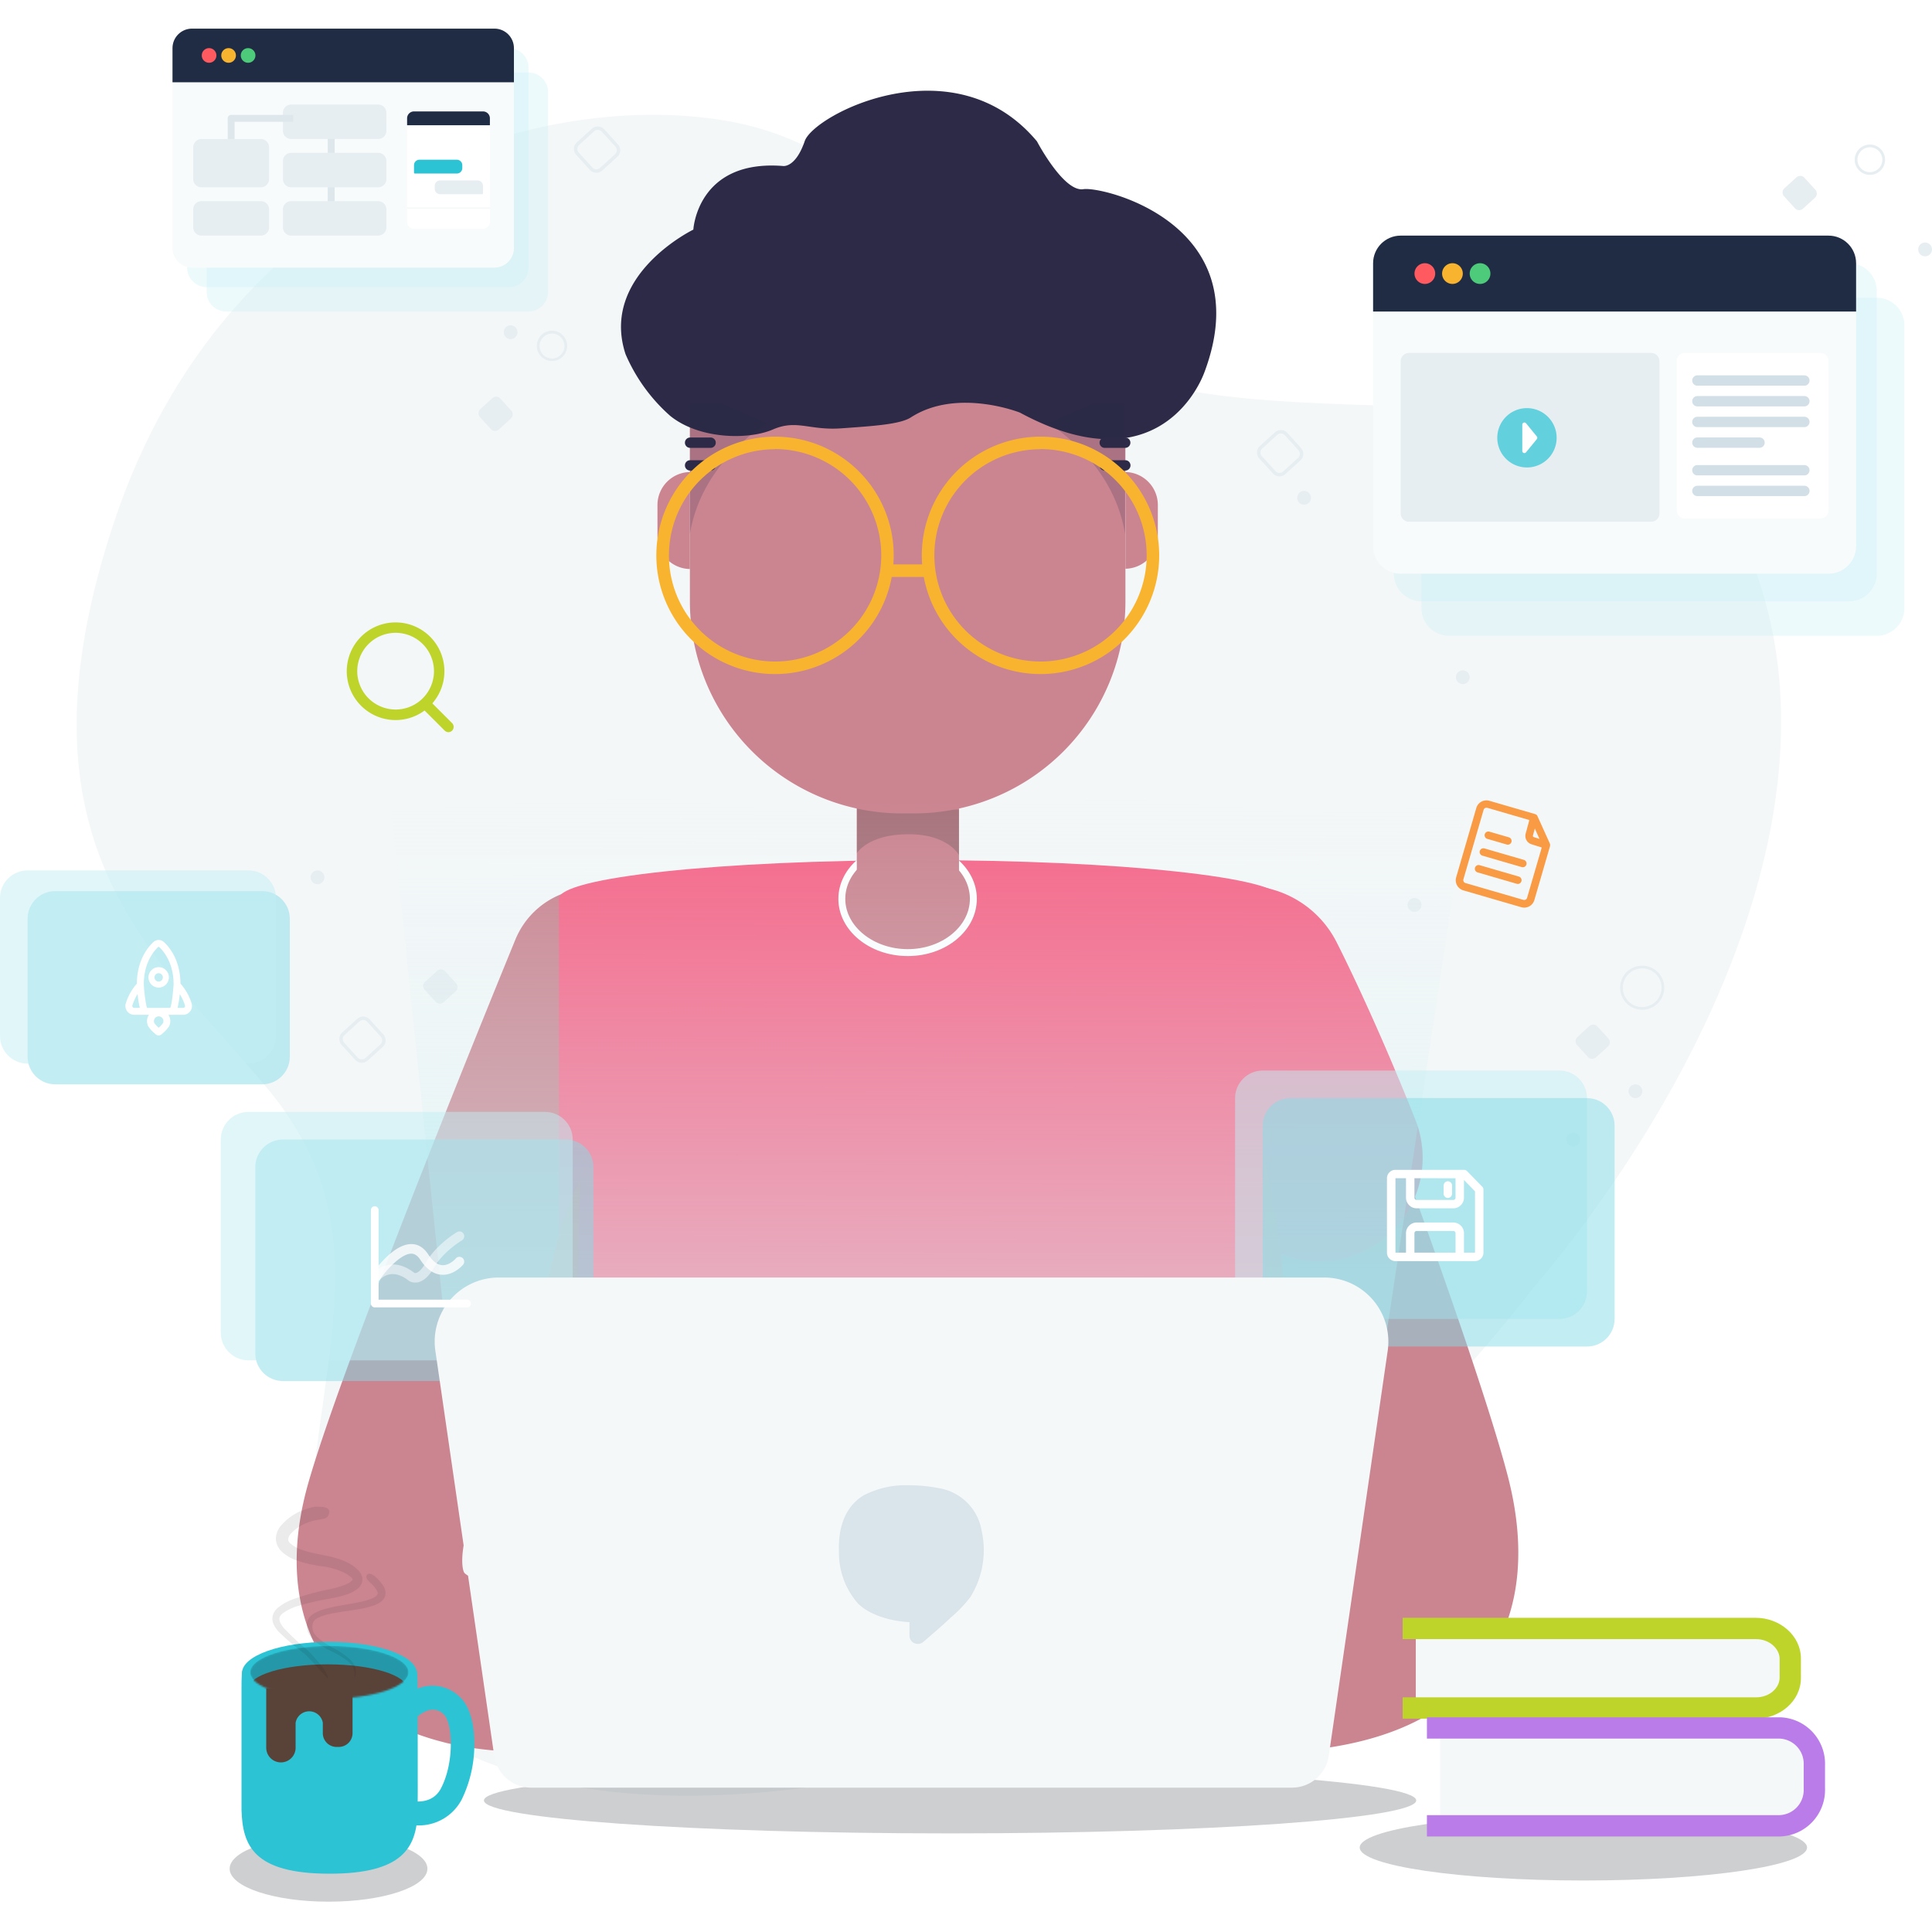 <svg width="1080" height="1080" fill="none" xmlns="http://www.w3.org/2000/svg"><path d="M856.254 721.09S673.623 963.771 467.301 996.793c-206.322 33.027-301.159-55.76-294.045-150.738 7.115-94.978 37.921-163.129-23.691-237.476C87.953 534.232 2.507 474.321 64.19 290.499c61.683-183.823 232.362-241.628 341.5-223.04 109.136 18.585 118.527 121.865 246.59 148.692 128.062 26.827 289.349-22.676 332.036 111.52C1027 461.868 941.629 620.598 856.254 721.09Z" fill="#B9CBD3" style="mix-blend-mode:luminosity" opacity=".16"/><path opacity=".3" d="M104.607 37.813c0-6.024 4.883-10.907 10.907-10.907h169.049c6.024 0 10.906 4.883 10.906 10.907v111.79c0 6.024-4.882 10.907-10.906 10.907H115.514c-6.024 0-10.907-4.883-10.907-10.907V37.813Z" fill="#C3EEF4"/><path opacity=".3" d="M115.515 51.447c0-6.024 4.883-10.907 10.906-10.907H295.47c6.024 0 10.907 4.883 10.907 10.906v111.791c0 6.023-4.883 10.906-10.907 10.906H126.421c-6.023 0-10.906-4.882-10.906-10.906V51.447Z" fill="#C3EEF4"/><path d="M96.429 26.906c0-6.023 4.883-10.906 10.906-10.906h169.049c6.024 0 10.907 4.883 10.907 10.906v111.791c0 6.023-4.883 10.906-10.907 10.906H107.335c-6.023 0-10.906-4.883-10.906-10.906V26.907Z" fill="#F8FBFB"/><path d="M96.429 26.906c0-6.023 4.883-10.906 10.906-10.906h169.049c6.024 0 10.907 4.883 10.907 10.906v19.087H96.429V26.906Z" fill="#202C44"/><path d="M120.968 30.996a4.09 4.09 0 1 1-8.18 0 4.09 4.09 0 0 1 8.18 0Z" fill="#FF5A60"/><path d="M131.875 30.996a4.09 4.09 0 1 1-8.18 0 4.09 4.09 0 0 1 8.18 0Z" fill="#F9B42F"/><path d="M142.781 30.996a4.09 4.09 0 1 1-8.18 0 4.09 4.09 0 0 1 8.18 0Z" fill="#4DCB7B"/><path fill-rule="evenodd" clip-rule="evenodd" d="M183.214 91.214V75.785h3.857v15.429h-3.857Zm0 28.929v-19.286h3.857v19.286h-3.857Z" fill="#DEE8EC"/><path d="M158.143 63.057a4.628 4.628 0 0 1 4.628-4.628h48.6A4.63 4.63 0 0 1 216 63.057v10.029a4.63 4.63 0 0 1-4.629 4.628h-48.6a4.628 4.628 0 0 1-4.628-4.628V63.057Zm0 27a4.628 4.628 0 0 1 4.628-4.628h48.6A4.63 4.63 0 0 1 216 90.057v10.029a4.629 4.629 0 0 1-4.629 4.628h-48.6a4.628 4.628 0 0 1-4.628-4.628V90.057Zm0 27a4.628 4.628 0 0 1 4.628-4.628h48.6a4.629 4.629 0 0 1 4.629 4.628v10.029a4.629 4.629 0 0 1-4.629 4.628h-48.6a4.628 4.628 0 0 1-4.628-4.628v-10.029Zm-50.143.001a4.628 4.628 0 0 1 4.629-4.628H145.8a4.629 4.629 0 0 1 4.629 4.628v10.029a4.629 4.629 0 0 1-4.629 4.628h-33.171a4.628 4.628 0 0 1-4.629-4.628v-10.029Z" fill="#E7EEF1"/><path fill-rule="evenodd" clip-rule="evenodd" d="M127.286 66.143a1.93 1.93 0 0 1 1.929-1.928h34.714v3.857h-32.786v13.5h-3.857V66.143Z" fill="#DEE8EC"/><path d="M108 82.343a4.629 4.629 0 0 1 4.629-4.628H145.8a4.63 4.63 0 0 1 4.629 4.628v17.743a4.629 4.629 0 0 1-4.629 4.629h-33.171a4.628 4.628 0 0 1-4.629-4.629V82.343Z" fill="#E7EEF1"/><path d="M270.001 66.143h-38.572A3.857 3.857 0 0 0 227.572 70v54a3.857 3.857 0 0 0 3.857 3.857h38.572a3.857 3.857 0 0 0 3.857-3.857V70a3.857 3.857 0 0 0-3.857-3.857Z" fill="#fff"/><path d="M227.572 66.143a3.857 3.857 0 0 1 3.857-3.857h38.572a3.857 3.857 0 0 1 3.857 3.857V70h-46.286v-3.857Z" fill="#202C44"/><path fill-rule="evenodd" clip-rule="evenodd" d="M273.858 116.672h-46.286v-.771h46.286v.771Z" fill="#F5F8F9"/><path d="M243.002 103.912a3.054 3.054 0 0 1 3.054-3.054h20.892a3.054 3.054 0 0 1 3.054 3.054v4.151a.51.51 0 0 1-.509.509h-23.437a3.054 3.054 0 0 1-3.054-3.054v-1.606Z" fill="#E7EEF1"/><path d="M258.43 92.34a3.055 3.055 0 0 0-3.054-3.054h-20.892a3.054 3.054 0 0 0-3.054 3.054v4.151a.51.51 0 0 0 .509.51h23.437a3.054 3.054 0 0 0 3.054-3.055V92.34Z" fill="#2CC3D5"/><g opacity=".2" filter="url(#user-3__a)"><path d="M791.679 1006.46c0 10.18-116.667 18.42-260.583 18.42-143.916 0-260.582-8.24-260.582-18.42 0-10.176 116.666-18.425 260.582-18.425s260.583 8.249 260.583 18.425Z" fill="#0A0F1A"/></g><g opacity=".2" filter="url(#user-3__b)"><path d="M1010.15 1032.78c0 10.18-55.98 18.43-125.03 18.43-69.051 0-125.027-8.25-125.027-18.43 0-10.17 55.976-18.42 125.027-18.42 69.05 0 125.03 8.25 125.03 18.42Z" fill="#0A0F1A"/></g><g opacity=".2" filter="url(#user-3__c)"><path d="M238.928 1044.63c0 10.17-24.747 18.42-55.275 18.42s-55.275-8.25-55.275-18.42c0-10.18 24.747-18.43 55.275-18.43s55.275 8.25 55.275 18.43Z" fill="#0A0F1A"/></g><path fill-rule="evenodd" clip-rule="evenodd" d="M348.508 500.039c23.642 9.722 34.927 36.769 25.205 60.411l-42.808-17.603-42.808-17.602c9.722-23.642 36.769-34.927 60.411-25.206ZM172.435 828.707c10.863-37.93 40.327-114.911 66.003-180.004a10374.037 10374.037 0 0 1 34.601-86.5 10020.607 10020.607 0 0 1 13.981-34.333l.798-1.946.278-.675c.001-.003.001-.004 42.809 17.598l42.808 17.604-.26.632-.779 1.898a10124.322 10124.322 0 0 0-13.836 33.977 10314.566 10314.566 0 0 0-34.286 85.714c-26.255 66.56-53.776 138.875-63.128 171.537l-.005.018c-2.669 9.305-3.243 15.938-2.962 20.16.134 2.009.445 3.237.661 3.88.201.596.362.822.417.896.051.07.297.403 1.056.95.798.575 2.356 1.521 5.076 2.535 5.647 2.105 15.441 4.179 31.141 4.179 25.563 0 46.286 20.723 46.286 46.286 0 25.563-20.723 46.286-46.286 46.286-44.979 0-86.999-11.546-111.892-45.45-24.565-33.457-21.474-73.875-12.487-105.223l.003-.009.003-.01Zm506.778-328.379c23.908-9.049 50.624 2.997 59.673 26.904l-43.289 16.385-43.289 16.384c-9.049-23.908 2.997-50.624 26.905-59.673Zm74.16 348.51c-8.501-32.934-33.27-104.051-56.869-169.257a9843.746 9843.746 0 0 0-30.828-83.909 9309.988 9309.988 0 0 0-12.435-33.201l-.699-1.853-.234-.617 43.289-16.384c43.289-16.385 43.289-16.383 43.29-16.381l.25.661.718 1.901a9197.915 9197.915 0 0 1 12.572 33.567 9975.499 9975.499 0 0 1 31.123 84.712c23.114 63.867 49.638 139.572 59.465 177.659l.01.038c11.602 45.129 7.344 91.028-29.592 122.143-31.304 26.372-75.952 32.097-116.525 32.097-25.562 0-46.285-20.723-46.285-46.286 0-25.563 20.723-46.286 46.285-46.286 17.261 0 30.652-1.384 40.635-3.721 10.067-2.357 14.579-5.195 16.248-6.601.909-.766 1.487-1.346 1.978-3.727.694-3.361 1.115-10.891-2.396-24.555Z" fill="#CB8591"/><path fill-rule="evenodd" clip-rule="evenodd" d="M669.124 501.468c28.412-14.62 63.298-3.44 77.918 24.973l-51.445 26.473c51.445-26.473 51.447-26.469 51.449-26.466l.111.217.225.441a598.293 598.293 0 0 1 3.493 7.011 1013.998 1013.998 0 0 1 9.59 20.154c7.986 17.237 18.879 41.823 30.717 71.638 11.791 29.699-2.725 63.333-32.424 75.124-29.698 11.792-63.332-2.725-75.124-32.423-10.919-27.503-20.932-50.089-28.162-65.696a899.51 899.51 0 0 0-8.488-17.841 506.767 506.767 0 0 0-2.213-4.463c-.241-.479-.416-.824-.521-1.029l-.099-.194a.049.049 0 0 0-.003-.007m0 0-.012-.023c-14.597-28.407-3.415-63.273 24.988-77.889" fill="#F66689"/><path d="M716.387 980.324v-477.9c0-11.919-90.411-21.6-201.96-21.6-111.548 0-201.998 9.643-201.998 21.6v477.9h403.958Z" fill="#F66689"/><path d="M705.857 968.714h13.153V734.277a561.977 561.977 0 0 0-12.265-85.706s2.352 195.172-.888 320.143Zm-386.369-12.883c-1.196-116.331 4.937-295.688 4.937-295.688-11.456 17.974-19.71 64.26-19.71 64.26l.193 231.428h14.58Z" fill="#F56D73"/><path d="M507.464 534.399c21.408 0 38.764-14.299 38.764-31.937s-17.356-31.937-38.764-31.937c-21.409 0-38.765 14.299-38.765 31.937s17.356 31.937 38.765 31.937Z" fill="#CB8591"/><path d="M507.464 474.382c19.286 0 34.714 12.613 34.714 28.08 0 15.467-15.66 28.119-34.714 28.119s-34.946-12.613-34.946-28.119 15.66-28.08 34.946-28.08Zm0-3.857c-21.446 0-38.803 14.31-38.803 31.937 0 17.627 17.357 31.976 38.803 31.976 21.446 0 38.571-14.31 38.571-31.976 0-17.666-17.357-31.937-38.571-31.937Z" fill="#fff"/><path d="M510.588 431.453H504.3c-8.52.025-17.017-.88-25.341-2.7v73.286a25.533 25.533 0 0 0 25.534 25.572h5.902a25.536 25.536 0 0 0 18.169-7.437 25.527 25.527 0 0 0 7.519-18.135v-73.286a119.203 119.203 0 0 1-25.495 2.7Z" fill="#CB8591"/><path d="M479.036 455.752v21.137s6.133-10.453 28.504-10.569c22.372-.116 28.466 11.572 28.466 11.572v-25.38l-56.97-1.042v4.282Z" fill="#A8747D"/><path d="M385.655 263.86v54.231a18.44 18.44 0 0 1-18.129-18.475v-17.435a18.475 18.475 0 0 1 18.129-18.321Zm261.592 18.321v17.28a18.436 18.436 0 0 1-18.129 18.476V263.86a18.475 18.475 0 0 1 18.129 18.321Z" fill="#CB8591"/><path d="M629.118 209.702v126.476a118.325 118.325 0 0 1-34.66 83.87 118.325 118.325 0 0 1-83.87 34.66h-6.287a116.914 116.914 0 0 1-25.341-2.739 118.565 118.565 0 0 1-93.305-115.791V209.702a118.528 118.528 0 0 1 118.646-118.53h6.287a118.53 118.53 0 0 1 118.53 118.53Z" fill="#CB8591"/><path d="M509.084 233.388c-6.133 3.857-21.021 4.783-38.841 6.055-17.82 1.273-24.84-5.168-38.225.656-13.384 5.824-41.155 5.632-57.471-7.714a97.1 97.1 0 0 1-24.879-34.444c-14.464-44.203 37.916-69.583 37.916-69.583s2.121-39.382 50.143-35.563c0 0 6.943 1.196 12.111-13.886 5.169-15.081 83.7-55.157 129.832.116 0 0 14.927 28.466 25.92 26.73 10.993-1.736 98.704 19.594 67.693 102.33-5.362 14.31-31.822 61.058-103.14 22.564 0 0-35.216-14.04-61.059 2.739Z" fill="#2C2A46"/><path opacity=".2" d="M428.084 236.28c3.587-.386-35.139 18.9-42.429 62.139v-72.785h18.167l24.262 10.646Z" fill="#2C2A46"/><path fill-rule="evenodd" clip-rule="evenodd" d="M382.878 247.467a2.893 2.893 0 0 1 2.893-2.893h11.456a2.892 2.892 0 0 1 0 5.786h-11.456a2.893 2.893 0 0 1-2.893-2.893Zm0 12.69a2.893 2.893 0 0 1 2.893-2.893h11.456a2.892 2.892 0 0 1 0 5.785h-11.456a2.892 2.892 0 0 1-2.893-2.892Z" fill="#2C2A46"/><path opacity=".2" d="M586.497 236.28c-3.395-.54 35.292 19.054 42.428 62.139v-72.785h-18.167l-24.261 10.646Z" fill="#2C2A46"/><path fill-rule="evenodd" clip-rule="evenodd" d="M614.654 247.467a2.893 2.893 0 0 1 2.893-2.893h11.456a2.893 2.893 0 1 1 0 5.786h-11.456a2.893 2.893 0 0 1-2.893-2.893Zm0 12.69a2.893 2.893 0 0 1 2.893-2.893h11.456a2.893 2.893 0 1 1 0 5.785h-11.456a2.892 2.892 0 0 1-2.893-2.892Z" fill="#2C2A46"/><path fill-rule="evenodd" clip-rule="evenodd" d="M581.65 376.802a66.345 66.345 0 0 1-65.241-54.281h-17.93a66.35 66.35 0 0 1-65.242 54.281 66.345 66.345 0 0 1-61.298-40.958 66.35 66.35 0 0 1 48.354-90.464 66.349 66.349 0 0 1 79.1 70.133h16.102a66.347 66.347 0 0 1 121.322-41.921 66.345 66.345 0 0 1-8.251 83.777 66.349 66.349 0 0 1-46.916 19.433Zm0-125.689a59.333 59.333 0 0 0-32.967 10.001 59.333 59.333 0 0 0-25.233 60.916 59.345 59.345 0 0 0 46.624 46.624 59.34 59.34 0 0 0 70.917-58.201 59.378 59.378 0 0 0-59.341-59.423v.083Zm-148.413 0a59.348 59.348 0 0 0-54.794 36.661 59.343 59.343 0 0 0 12.89 64.654 59.338 59.338 0 0 0 91.288-9.011 59.336 59.336 0 0 0 9.998-32.963 59.424 59.424 0 0 0-59.382-59.424v.083Z" fill="#F9B42F"/><path d="M819.527 906.198v.653a3.748 3.748 0 0 1 0-.653Z" fill="#F8F7EF"/><path d="M817.714 382.429a3.857 3.857 0 1 0 0-7.714 3.857 3.857 0 0 0 0 7.714Zm-88.713-100.285a3.857 3.857 0 1 0 0-7.714 3.857 3.857 0 0 0 0 7.714ZM177.428 494.286a3.858 3.858 0 1 0 0-7.715 3.858 3.858 0 0 0 0 7.715Zm702.001 146.57a3.857 3.857 0 1 0 .001-7.715 3.857 3.857 0 0 0-.001 7.715Zm196.711-497.57a3.86 3.86 0 0 0 3.86-3.858 3.86 3.86 0 0 0-3.86-3.857 3.851 3.851 0 0 0-3.85 3.857 3.851 3.851 0 0 0 3.85 3.858ZM790.715 509.714a3.857 3.857 0 1 0 0-7.714 3.857 3.857 0 0 0 0 7.714Zm123.428 104.144a3.857 3.857 0 1 0 0-7.713 3.857 3.857 0 0 0 0 7.713ZM285.428 189.571a3.857 3.857 0 1 0 .001-7.715 3.857 3.857 0 0 0-.001 7.715Z" fill="#E7EEF1"/><path fill-rule="evenodd" clip-rule="evenodd" d="M1045.29 82.344a6.945 6.945 0 0 0-6.95 6.943 6.945 6.945 0 0 0 13.89 0 6.943 6.943 0 0 0-6.94-6.943Zm-8.49 6.943c0-4.687 3.8-8.486 8.49-8.486 4.68 0 8.48 3.799 8.48 8.486 0 4.686-3.8 8.485-8.48 8.485a8.487 8.487 0 0 1-8.49-8.486ZM918.001 541.343c-5.965 0-10.8 4.835-10.8 10.8 0 5.964 4.835 10.8 10.8 10.8 5.965 0 10.8-4.836 10.8-10.8 0-5.965-4.835-10.8-10.8-10.8Zm-12.343 10.8c0-6.817 5.526-12.343 12.343-12.343s12.343 5.526 12.343 12.343c0 6.816-5.526 12.343-12.343 12.343s-12.343-5.527-12.343-12.343ZM308.573 186.486a6.942 6.942 0 1 0-.001 13.885 6.942 6.942 0 0 0 .001-13.885Zm-8.486 6.943a8.486 8.486 0 1 1 16.971 0 8.486 8.486 0 0 1-16.971 0Zm418.149 49.884a3.021 3.021 0 0 0-4.268-.203l-8.371 7.612a3.021 3.021 0 0 0-.202 4.268l7.611 8.371a3.022 3.022 0 0 0 4.268.203l8.371-7.612a3.02 3.02 0 0 0 .203-4.268l-7.612-8.371Zm-5.566-1.63a4.95 4.95 0 0 1 6.993.333l7.612 8.37a4.95 4.95 0 0 1-.333 6.993l-8.37 7.611a4.95 4.95 0 0 1-6.993-.332l-7.611-8.37a4.95 4.95 0 0 1 .332-6.993l8.37-7.612ZM336.38 73.599a3.022 3.022 0 0 0-4.269-.203l-8.37 7.611a3.021 3.021 0 0 0-.203 4.269l7.611 8.37a3.022 3.022 0 0 0 4.269.203l8.371-7.611a3.022 3.022 0 0 0 .202-4.269l-7.611-8.37Zm-5.566-1.63a4.95 4.95 0 0 1 6.993.332l7.611 8.37a4.95 4.95 0 0 1-.332 6.994l-8.371 7.611a4.95 4.95 0 0 1-6.993-.332l-7.611-8.37a4.951 4.951 0 0 1 .332-6.994l8.371-7.611ZM205.238 571.17a3.02 3.02 0 0 0-4.268-.203l-8.371 7.612a3.022 3.022 0 0 0-.203 4.268l7.612 8.371a3.021 3.021 0 0 0 4.268.202l8.371-7.611a3.022 3.022 0 0 0 .203-4.268l-7.612-8.371Zm-5.566-1.63a4.95 4.95 0 0 1 6.993.333l7.612 8.37a4.95 4.95 0 0 1-.333 6.993l-8.37 7.611a4.95 4.95 0 0 1-6.993-.332l-7.611-8.37a4.95 4.95 0 0 1 .332-6.993l8.37-7.612Z" fill="#E7EEF1"/><path d="m1014.79 106.057-6.09-6.697a3.183 3.183 0 0 0-4.5-.214l-6.697 6.089a3.19 3.19 0 0 0-.214 4.505l6.091 6.696a3.183 3.183 0 0 0 4.5.214l6.7-6.089a3.186 3.186 0 0 0 .21-4.504ZM899.079 580.485l-6.089-6.697a3.19 3.19 0 0 0-4.505-.213l-6.696 6.089a3.188 3.188 0 0 0-.214 4.504l6.089 6.697a3.19 3.19 0 0 0 4.505.214l6.696-6.089a3.19 3.19 0 0 0 .214-4.505Zm-613.287-351-6.089-6.697a3.19 3.19 0 0 0-4.505-.213l-6.696 6.089a3.188 3.188 0 0 0-.214 4.504l6.089 6.697a3.189 3.189 0 0 0 4.504.214l6.697-6.089a3.19 3.19 0 0 0 .214-4.505Zm-30.856 320.143-6.09-6.697a3.188 3.188 0 0 0-4.504-.214l-6.697 6.089a3.19 3.19 0 0 0-.214 4.505l6.089 6.696a3.19 3.19 0 0 0 4.505.214l6.696-6.089a3.188 3.188 0 0 0 .215-4.504Z" fill="#E7EEF1"/><path d="m844.714 286.001-94.772 624.857H266.409l-65.838-632.571 644.143 7.714Z" fill="url(#user-3__d)"/><path opacity=".5" d="M690.429 613.858c0-8.521 6.907-15.429 15.428-15.429h165.857c8.521 0 15.429 6.908 15.429 15.429v108c0 8.521-6.908 15.428-15.429 15.428H705.857c-8.521 0-15.428-6.907-15.428-15.428v-108Z" fill="#C3EEF4"/><path opacity=".5" d="M705.857 629.285c0-8.521 6.908-15.429 15.429-15.429h165.857c8.521 0 15.429 6.908 15.429 15.429v108c0 8.521-6.908 15.429-15.429 15.429H721.286c-8.521 0-15.429-6.908-15.429-15.429v-108Zm-563.143 23.144c0-8.521 6.907-15.429 15.428-15.429h158.143c8.521 0 15.429 6.908 15.429 15.429v104.142c0 8.521-6.908 15.429-15.429 15.429H158.142c-8.521 0-15.428-6.908-15.428-15.429V652.429Z" fill="#87DDE8"/><path opacity=".5" d="M123.43 637c0-8.521 6.907-15.429 15.428-15.429h165.857c8.521 0 15.429 6.908 15.429 15.429v108c0 8.521-6.908 15.428-15.429 15.428H138.858c-8.521 0-15.428-6.907-15.428-15.428V637Z" fill="#C3EEF4"/><path opacity=".5" d="M15.429 513.571c0-8.521 6.907-15.428 15.428-15.428h115.715c8.521 0 15.428 6.907 15.428 15.428v77.143c0 8.521-6.907 15.429-15.428 15.429H30.857c-8.52 0-15.428-6.908-15.428-15.429v-77.143Z" fill="#87DDE8"/><path opacity=".5" d="M0 502c0-8.521 6.908-15.429 15.429-15.429h123.428c8.521 0 15.429 6.908 15.429 15.429v77.143c0 8.521-6.908 15.428-15.429 15.428H15.429C6.908 594.571 0 587.664 0 579.143V502Z" fill="#C3EEF4"/><path d="M740.285 714.144H278.778a35.82 35.82 0 0 0-27.054 12.399 35.84 35.84 0 0 0-8.355 28.563l32.902 226.376a20.826 20.826 0 0 0 20.597 17.82h425.327a20.791 20.791 0 0 0 20.597-17.82l32.94-226.376a35.838 35.838 0 0 0-20.56-37.716 35.823 35.823 0 0 0-14.887-3.246Z" fill="#F5F8F9"/><path opacity=".8" d="M548.579 854.989a28.638 28.638 0 0 0-8.159-15.231 29.02 29.02 0 0 0-15.484-7.846 86.563 86.563 0 0 0-16.828-1.627 50.814 50.814 0 0 0-25.241 5.592c-9.676 5.717-14.472 16.942-13.883 31.631a42.9 42.9 0 0 0 10.475 28.668c6.563 6.802 19.142 10.182 28.944 10.599v7.553a4.61 4.61 0 0 0 1.353 3.261 4.687 4.687 0 0 0 3.274 1.371h.421a4.678 4.678 0 0 0 2.608-1.085c3.787-3.213 8.793-7.511 13.673-12.018l2.145-1.961a72.346 72.346 0 0 0 10.602-11.184 49.734 49.734 0 0 0 6.1-37.723Z" fill="#D2DFE6"/><path d="M977.594 958.724H791.448v-50.722h186.146a23.142 23.142 0 0 1 16.364 6.779 23.141 23.141 0 0 1 6.782 16.364v4.436a23.141 23.141 0 0 1-6.782 16.364 23.138 23.138 0 0 1-16.364 6.779Z" fill="#F5F8F9"/><path fill-rule="evenodd" clip-rule="evenodd" d="M981.49 916.275H784.081v-11.919H981.49c13.159 0 25.24 9.69 25.24 22.854v10.684c0 13.344-12.071 22.854-25.24 22.854H784.081v-11.919H981.49c8.122 0 13.326-5.61 13.326-10.935V927.21c0-5.196-5.272-10.935-13.326-10.935Z" fill="#BED42B"/><path d="M988.703 1025.34H805.025v-62.218h183.678a25.6 25.6 0 0 1 18.107 7.501 25.58 25.58 0 0 1 7.5 18.11v10.877c.02 3.37-.63 6.72-1.91 9.84a25.735 25.735 0 0 1-5.55 8.35 25.64 25.64 0 0 1-8.32 5.58 25.685 25.685 0 0 1-9.827 1.96Z" fill="#F5F8F9"/><path fill-rule="evenodd" clip-rule="evenodd" d="M994.835 971.895H797.658v-11.919h197.4l.107.004a25.966 25.966 0 0 1 23.415 16.913 25.9 25.9 0 0 1 1.62 9.898v12.983c.11 3.376-.44 6.736-1.62 9.896a25.984 25.984 0 0 1-13.54 14.58 26.16 26.16 0 0 1-9.875 2.34H797.658v-11.92h197.177a14.2 14.2 0 0 0 5.245-1.26c1.68-.77 3.19-1.86 4.45-3.21a14.078 14.078 0 0 0 3.75-10.1v-13.635c.07-1.847-.23-3.689-.87-5.421a13.962 13.962 0 0 0-2.88-4.674 14.045 14.045 0 0 0-9.695-4.475Z" fill="#B97CE8"/><path d="m252.755 404.252-11.067-11.067a27.295 27.295 0 0 0-20.174-45.254 27.295 27.295 0 1 0 15.837 49.249l11.231 11.232a2.937 2.937 0 0 0 3.212.646c.356-.15.679-.37.949-.646a2.946 2.946 0 0 0 .012-4.16Zm-53.036-29.064a21.434 21.434 0 0 1 25.625-21.025 21.434 21.434 0 0 1 16.841 16.85 21.443 21.443 0 0 1-9.126 22.006 21.444 21.444 0 0 1-11.914 3.608 21.473 21.473 0 0 1-21.438-21.439h.012Z" fill="#BED42B"/><path fill-rule="evenodd" clip-rule="evenodd" d="M866.509 472.637a.656.656 0 0 1-.038.131c.011.067.017.135.017.202l-8.765 30.153a5.897 5.897 0 0 1-7.307 4.016l-32.393-9.417a5.893 5.893 0 0 1-4.045-7.206l11.294-38.851a5.897 5.897 0 0 1 7.307-4.016l25.501 7.413c.153.044.3.109.436.193a.31.31 0 0 1 .101.029c.148.086.283.191.402.314l.06.017c.13.145.238.309.318.487l7.001 15.485-.015.051c.064.153.109.313.135.477.014.174.011.349-.009.522Zm-9.526-5.033c.09.163.239.284.417.339l3.178 1-2.599-5.779-1.059 3.906a.72.72 0 0 0 .063.534Zm-4.139 35.281c.393-.216.684-.579.81-1.01l8.193-28.109-5.694-1.797a4.908 4.908 0 0 1-3.298-5.971l2.053-7.59-23.473-6.823a1.689 1.689 0 0 0-2.097 1.152l-11.276 38.791c-.126.431-.075.894.142 1.287.216.394.579.685 1.01.81l32.343 9.402c.431.125.894.074 1.287-.142Zm-10.541-30.784-10.888-3.165a2.104 2.104 0 0 1-.426-3.861 2.103 2.103 0 0 1 1.599-.176l10.889 3.165a2.104 2.104 0 0 1 .425 3.861 2.106 2.106 0 0 1-1.599.176Zm9.476 8.554-21.918-6.371a2.102 2.102 0 1 0-1.174 4.036l21.919 6.372a2.103 2.103 0 1 0 1.173-4.037Zm-24.64 2.984 21.918 6.371a2.104 2.104 0 0 1 .426 3.861 2.107 2.107 0 0 1-1.599.176l-21.919-6.372a2.1 2.1 0 0 1-1.431-2.605 2.098 2.098 0 0 1 2.605-1.431Z" fill="#F99B45"/><path fill-rule="evenodd" clip-rule="evenodd" d="m820.118 654.678 8.474 8.698a2.36 2.36 0 0 1 .66 1.65v35.216a4.714 4.714 0 0 1-4.715 4.714h-44.502a4.714 4.714 0 0 1-4.715-4.714v-41.568a4.715 4.715 0 0 1 4.715-4.715h38.386a2.37 2.37 0 0 1 1.697.719Zm-6.459 14.85v-10.866l-22.982-.047v10.913a1.262 1.262 0 0 0 1.261 1.261h20.46a1.26 1.26 0 0 0 1.261-1.261Zm-22.982 19.848v10.866h22.982v-10.866a1.262 1.262 0 0 0-1.261-1.262h-20.46a1.262 1.262 0 0 0-1.261 1.262Zm27.697 10.866h6.163v-34.273l-6.163-6.364v9.876a5.991 5.991 0 0 1-5.976 5.976h-20.46a5.987 5.987 0 0 1-5.975-5.976v-10.866h-5.893v41.627h5.893v-10.866a5.986 5.986 0 0 1 5.975-5.976h20.46a5.987 5.987 0 0 1 5.976 5.976v10.866Zm-7.349-31.274a2.358 2.358 0 0 1-4.024-1.667v-4.585a2.355 2.355 0 0 1 4.024-1.666c.442.442.69 1.041.69 1.666v4.585c0 .625-.248 1.225-.69 1.667ZM100.892 549.839a29.532 29.532 0 0 1 6.2 11.031 4.92 4.92 0 0 1-.723 4.388 4.817 4.817 0 0 1-3.954 2.015h-8.264a6.442 6.442 0 0 1 1.042 3.51 6.082 6.082 0 0 1-.656 2.893 17.19 17.19 0 0 1-3.462 3.857l-.617.559a2.554 2.554 0 0 1-3.539 0 14.054 14.054 0 0 0-.607-.559 17.19 17.19 0 0 1-3.462-3.857 6.083 6.083 0 0 1-.656-2.893 6.365 6.365 0 0 1 1.051-3.51H75.01a4.821 4.821 0 0 1-3.953-2.015 4.917 4.917 0 0 1-.723-4.388 29.534 29.534 0 0 1 6.161-10.993c.126-12.796 5.825-20.057 9.238-23.248a4.289 4.289 0 0 1 5.92 0c3.453 3.191 9.104 10.433 9.239 23.21Zm-12.18 24.666a13.61 13.61 0 0 0 2.43-2.642c.161-.336.234-.708.213-1.08a2.64 2.64 0 0 0-2.642-2.642 2.64 2.64 0 0 0-2.642 2.642c-.028.371.039.742.193 1.08.696.985 1.52 1.874 2.449 2.642Zm-.196-45.171a.445.445 0 0 0-.15.101v.009c-2.411 2.257-8.013 8.785-7.975 20.896v.251c.01.174.028.35.046.528.03.297.06.598.06.899.22 3.157.616 6.299 1.186 9.412.017.083.04.163.064.242.041.141.08.277.08.413v.135c.022.079.04.156.06.232.024.101.048.2.076.299a.894.894 0 0 1 .048.086l.057.175c.045.139.088.271.136.394h12.989c1.05-2.892 1.687-10.404 1.851-13.172-.01-12.015-5.612-18.543-8.023-20.799a.47.47 0 0 0-.505-.101ZM74.54 563.3c.146.075.307.115.471.116l3.125-.019v-.077l-.087-.367a9.79 9.79 0 0 1-.074-.31l-.061-.259-.087-.424-.116-.569-.086-.472a2.73 2.73 0 0 0-.042-.2c-.027-.117-.055-.234-.055-.35l-.087-.53a4.156 4.156 0 0 0-.029-.153 1.798 1.798 0 0 1-.048-.359l-.087-.597c-.048-.116-.048-.232-.048-.348a108.38 108.38 0 0 1-.328-2.719 27.593 27.593 0 0 0-2.893 6.355 1.059 1.059 0 0 0 .164.964c.096.133.222.242.368.318Zm28.348 0a1.042 1.042 0 0 0 .512-1.244 27.553 27.553 0 0 0-2.893-6.354 58.689 58.689 0 0 1-1.254 7.714h3.163c.164-.001.326-.041.472-.116ZM91.88 551.094a5.707 5.707 0 0 1-3.166.972 5.708 5.708 0 0 1-4.046-1.668 5.72 5.72 0 0 1-1.682-4.041 5.707 5.707 0 0 1 6.815-5.6 5.714 5.714 0 0 1 4.49 4.475 5.71 5.71 0 0 1-2.411 5.862Zm-1.874-6.657a2.337 2.337 0 0 0-2.189-.232 2.325 2.325 0 0 0-1.274 1.258 2.33 2.33 0 0 0 1.247 3.055 2.33 2.33 0 0 0 3.19-1.681 2.334 2.334 0 0 0-.974-2.4Z" fill="#fff"/><path d="M261.088 730.835h-51.6a2.143 2.143 0 0 1-2.143-2.143v-52.243a2.142 2.142 0 1 1 4.285 0v50.101h49.458a2.142 2.142 0 1 1 0 4.285Z" fill="#fff"/><path opacity=".5" d="M232.072 716.951a6.128 6.128 0 0 1-3.632-1.072c-9.9-7.778-15.847-.739-16.072-.428a2.675 2.675 0 0 1-3.69.277 2.675 2.675 0 0 1-.445-3.674c.096-.118 9.514-11.303 23.4-.503.707.332 3.086 0 6.289-5.572 5.957-10.328 17.079-16.95 17.55-17.228a2.678 2.678 0 0 1 3.67.948 2.683 2.683 0 0 1-.948 3.669c-.108.054-10.393 6.215-15.633 15.29-2.764 4.789-5.796 7.5-9.021 8.196a7.843 7.843 0 0 1-1.468.097Zm-.45-5.422.086.064-.086-.064Z" fill="#fff"/><path opacity=".8" d="M210.215 716.382a2.685 2.685 0 0 1-2.356-1.421 2.677 2.677 0 0 1 .138-2.747c1.168-1.736 11.668-16.768 21.932-16.768h.118c2.582 0 6.289 1.071 9.322 5.743 2.475 3.835 5.11 5.882 7.832 6.053 4.06.247 7.5-3.6 7.5-3.632a2.674 2.674 0 0 1 2.909-.921 2.672 2.672 0 0 1 1.606 1.361 2.685 2.685 0 0 1 .125 2.102 2.677 2.677 0 0 1-.558.919c-.204.246-5.132 5.957-11.925 5.518-4.5-.3-8.572-3.15-11.979-8.497-1.414-2.143-3.01-3.214-4.875-3.289h-.075c-5.614 0-13.714 8.818-17.507 14.411a2.678 2.678 0 0 1-2.207 1.168Z" fill="#fff"/><path opacity=".3" d="M779.144 162.571c0-8.521 6.907-15.428 15.428-15.428h239.138c8.53 0 15.43 6.907 15.43 15.428v158.143c0 8.521-6.9 15.429-15.43 15.429H794.572c-8.521 0-15.428-6.908-15.428-15.429V162.571Z" fill="#C3EEF4"/><path opacity=".3" d="M794.572 181.857c0-8.521 6.908-15.428 15.429-15.428h239.139c8.52 0 15.43 6.907 15.43 15.428V340c0 8.521-6.91 15.429-15.43 15.429H810.001c-8.521 0-15.429-6.908-15.429-15.429V181.857Z" fill="#C3EEF4"/><path d="M767.572 147.142c0-8.521 6.908-15.428 15.429-15.428h239.139c8.52 0 15.43 6.907 15.43 15.428v158.143c0 8.521-6.91 15.429-15.43 15.429H783.001c-8.521 0-15.429-6.908-15.429-15.429V147.142Z" fill="#F8FBFB"/><path d="M767.572 147.142c0-8.521 6.908-15.428 15.429-15.428h239.139c8.52 0 15.43 6.907 15.43 15.428v27H767.572v-27Z" fill="#202C44"/><path d="M802.287 152.928a5.785 5.785 0 1 1-11.57.002 5.785 5.785 0 0 1 11.57-.002Z" fill="#FF5A60"/><path d="M817.716 152.928a5.785 5.785 0 1 1-11.57.001 5.785 5.785 0 0 1 11.57-.001Z" fill="#F9B42F"/><path d="M833.144 152.928a5.786 5.786 0 1 1-11.572 0 5.786 5.786 0 0 1 11.572 0Z" fill="#4DCB7B"/><path d="M923.015 197.287H787.63a4.628 4.628 0 0 0-4.629 4.629v85.108a4.628 4.628 0 0 0 4.629 4.629h135.385a4.628 4.628 0 0 0 4.629-4.629v-85.108a4.628 4.628 0 0 0-4.629-4.629Z" fill="#E7EEF1"/><path opacity=".7" d="M853.571 228.143a16.585 16.585 0 0 0-3.213 32.855 16.588 16.588 0 0 0 19.816-16.269 16.606 16.606 0 0 0-16.603-16.586Z" fill="#2CC3D5"/><path d="M850.969 252.056c-.005.252.068.498.207.706.14.207.339.365.57.45a1.155 1.155 0 0 0 1.321-.38l2.277-2.773 3.728-4.554a1.222 1.222 0 0 0 0-1.552l-3.728-4.554-2.277-2.773a1.155 1.155 0 0 0-1.321-.38c-.231.085-.43.243-.57.45a1.224 1.224 0 0 0-.207.706v14.654Zm166.541-54.77h-75.595a4.628 4.628 0 0 0-4.629 4.629v83.314a4.629 4.629 0 0 0 4.629 4.629h75.595c2.56 0 4.63-2.073 4.63-4.629v-83.314a4.627 4.627 0 0 0-4.63-4.629Z" fill="#fff"/><path fill-rule="evenodd" clip-rule="evenodd" d="M945.966 212.715a2.893 2.893 0 0 1 2.893-2.893h59.781c1.6 0 2.9 1.295 2.9 2.893 0 1.597-1.3 2.892-2.9 2.892h-59.781a2.892 2.892 0 0 1-2.893-2.892Zm0 11.571a2.892 2.892 0 0 1 2.893-2.892h59.781c1.6 0 2.9 1.295 2.9 2.892 0 1.598-1.3 2.893-2.9 2.893h-59.781a2.893 2.893 0 0 1-2.893-2.893Zm0 11.572a2.893 2.893 0 0 1 2.893-2.893h59.781c1.6 0 2.9 1.295 2.9 2.893 0 1.597-1.3 2.893-2.9 2.893h-59.781a2.893 2.893 0 0 1-2.893-2.893Zm0 27a2.893 2.893 0 0 1 2.893-2.893h59.781c1.6 0 2.9 1.296 2.9 2.893 0 1.598-1.3 2.893-2.9 2.893h-59.781a2.893 2.893 0 0 1-2.893-2.893Zm0 11.571a2.892 2.892 0 0 1 2.893-2.892h59.781c1.6 0 2.9 1.295 2.9 2.892 0 1.598-1.3 2.893-2.9 2.893h-59.781a2.893 2.893 0 0 1-2.893-2.893Zm0-27a2.892 2.892 0 0 1 2.893-2.892h34.714a2.892 2.892 0 1 1 0 5.785h-34.714a2.893 2.893 0 0 1-2.893-2.893Z" fill="#D2DFE6"/><path d="M233.449 944.077c0 6.133.193 64.603 0 70.043-1.003 18.32-7.946 33.29-49.179 33.29-42.814 0-48.638-16.01-49.255-35.49v-67.843c0-27 1.041 3.047 49.255 3.047 48.215 0 49.179-30.047 49.179-3.047Z" fill="#2CC3D5"/><path d="M232.986 935.244c0 9.643-21.87 17.473-48.87 17.473-27 0-48.832-7.714-48.832-17.473 0-9.758 21.87-17.434 48.832-17.434 26.961 0 48.87 7.83 48.87 17.434Z" fill="#2CC3D5"/><mask id="user-3__e" style="mask-type:alpha" maskUnits="userSpaceOnUse" x="139" y="920" width="90" height="30"><path d="M228.357 934.82c0 8.139-19.787 14.735-44.242 14.735-24.454 0-44.241-6.596-44.241-14.735 0-8.138 19.826-14.734 44.241-14.734 24.416 0 44.242 6.596 44.242 14.734Z" fill="#2498A8"/></mask><g mask="url(#user-3__e)"><path d="M228.357 934.82c0 8.139-19.787 14.735-44.242 14.735-24.454 0-44.241-6.596-44.241-14.735 0-8.138 19.826-14.734 44.241-14.734 24.416 0 44.242 6.596 44.242 14.734Z" fill="#2498A8"/><path d="M139.064 943.806c0 7.406 19.788 13.423 44.203 13.423 24.416 0 44.126-6.017 44.126-13.423s-19.826-13.423-44.241-13.423c-24.416 0-44.088 6.017-44.088 13.423Z" fill="#594339"/></g><path d="M233.294 1020.41c-3.715.01-7.41-.55-10.954-1.66l4.243-12.73c1.427.47 14.464 4.28 19.941-6.362 7.714-14.811 6.442-36.951 1.466-41.387a8.446 8.446 0 0 0-9.566-1.813 20.165 20.165 0 0 0-5.361 3.317l-9.527-9.565a32.24 32.24 0 0 1 9.99-6.288 21.798 21.798 0 0 1 23.142 4.32c7.406 6.596 8.486 19.286 8.486 26.46a70.191 70.191 0 0 1-6.981 31.088 27.015 27.015 0 0 1-24.879 14.62Z" fill="#2CC3D5"/><path opacity=".08" d="M183.151 938.331s-10.915-12.228-12.921-13.886a146.53 146.53 0 0 1-14.426-12.266 16.08 16.08 0 0 1-2.275-3.047 8.739 8.739 0 0 1-1.196-3.356 6.669 6.669 0 0 1 .463-3.587 9.335 9.335 0 0 1 2.353-3.278 30.082 30.082 0 0 1 10.028-5.4 136.09 136.09 0 0 1 18.669-5.015 53.742 53.742 0 0 0 8.524-2.391 12.818 12.818 0 0 0 4.089-2.237c.224-.203.419-.437.578-.694a.534.534 0 0 0 0-.232c.005-.09.005-.18 0-.27a2.196 2.196 0 0 0-.424-.617 17.587 17.587 0 0 0-6.364-3.857 38.943 38.943 0 0 0-9.566-2.546 76.316 76.316 0 0 1-14.619-3.279 23.435 23.435 0 0 1-8.717-5.168 11.595 11.595 0 0 1-2.353-3.433 9.17 9.17 0 0 1-.771-3.857 11.758 11.758 0 0 1 2.7-6.904 30.12 30.12 0 0 1 12.806-8.949 34.13 34.13 0 0 1 6.171-1.774 11.036 11.036 0 0 1 1.543 0c2.738 0 7.521 0 6.48 3.857-.926 2.931-2.739 2.854-5.593 3.317l-1.119.193c-1.654.314-3.28.765-4.86 1.35a23.145 23.145 0 0 0-9.835 6.403 5.358 5.358 0 0 0-1.35 2.777c-.076.33-.076.673 0 1.003.197.507.499.967.887 1.35a17.326 17.326 0 0 0 6.094 3.587c8.177 3.086 16.046 3.009 24.262 6.519a21.706 21.706 0 0 1 8.562 5.939 8.532 8.532 0 0 1 1.196 2.16 5.6 5.6 0 0 1 .386 2.623 5.666 5.666 0 0 1-.81 2.623 8.02 8.02 0 0 1-1.813 2.122 19.318 19.318 0 0 1-5.863 3.124 66.321 66.321 0 0 1-9.45 2.353 146.046 146.046 0 0 0-18.167 4.204 28.061 28.061 0 0 0-8.486 4.127 5.749 5.749 0 0 0-1.504 1.813 3.277 3.277 0 0 0-.27 1.62c.088.717.311 1.41.656 2.044a18.15 18.15 0 0 0 1.697 2.546 148.57 148.57 0 0 0 13.423 12.613c1.851 1.89 12.381 12.574 11.185 15.776Z" fill="#000"/><path opacity=".08" d="M198.04 937.753s0-.656.193-.695a8.91 8.91 0 0 0-.733-4.667 11.067 11.067 0 0 0-2.816-3.587 48.708 48.708 0 0 0-9.527-5.786 43.498 43.498 0 0 1-9.874-6.21 12.581 12.581 0 0 1-3.125-4.397 9.917 9.917 0 0 1-.424-5.708 5.933 5.933 0 0 1 1.427-2.816 9.78 9.78 0 0 1 2.585-2.083 28.115 28.115 0 0 1 7.29-2.739c5.862-1.465 11.764-2.237 17.704-3.432a44.239 44.239 0 0 0 7.02-2.006 8.954 8.954 0 0 0 2.16-1.157 2.895 2.895 0 0 0 1.003-1.042c.176-.302.244-.656.193-1.003a4.621 4.621 0 0 0-.772-1.851 19.292 19.292 0 0 0-2.931-3.433c-1.196-1.157-3.587-3.086-2.199-4.821 1.389-1.736 4.243.694 5.439 1.813a22.737 22.737 0 0 1 3.587 4.358 8.32 8.32 0 0 1 1.234 3.51 5.509 5.509 0 0 1-.694 3.317 7.097 7.097 0 0 1-2.276 2.392 13.694 13.694 0 0 1-3.086 1.581 50.117 50.117 0 0 1-7.714 2.044c-5.901 1.042-11.803 1.698-17.666 2.932a26.458 26.458 0 0 0-6.441 2.198 6.554 6.554 0 0 0-1.851 1.35c-.399.412-.69.916-.849 1.466a7.938 7.938 0 0 0 0 4.243 9.608 9.608 0 0 0 2.314 3.51 44.649 44.649 0 0 0 9.026 6.171 44.017 44.017 0 0 1 9.527 6.558 11.746 11.746 0 0 1 2.777 4.204 8.325 8.325 0 0 1 0 5.13s-.385.694-.501.656Z" fill="#000"/><path d="M148.823 943.768v33.21a8.215 8.215 0 0 0 14.025 5.809 8.215 8.215 0 0 0 2.407-5.809v-13.963a7.714 7.714 0 0 1 15.197 0v5.824a7.713 7.713 0 0 0 7.714 7.714h1.196a7.713 7.713 0 0 0 7.714-7.714v-25.071h-48.253Z" fill="#594339"/><defs><filter id="user-3__a" x="256.514" y="974.035" width="549.165" height="64.85" filterUnits="userSpaceOnUse" color-interpolation-filters="sRGB"><feFlood flood-opacity="0" result="BackgroundImageFix"/><feBlend in="SourceGraphic" in2="BackgroundImageFix" result="shape"/><feGaussianBlur stdDeviation="7" result="effect1_foregroundBlur_10272_1616"/></filter><filter id="user-3__b" x="746.093" y="1000.36" width="278.054" height="64.85" filterUnits="userSpaceOnUse" color-interpolation-filters="sRGB"><feFlood flood-opacity="0" result="BackgroundImageFix"/><feBlend in="SourceGraphic" in2="BackgroundImageFix" result="shape"/><feGaussianBlur stdDeviation="7" result="effect1_foregroundBlur_10272_1616"/></filter><filter id="user-3__c" x="114.378" y="1012.2" width="138.55" height="64.85" filterUnits="userSpaceOnUse" color-interpolation-filters="sRGB"><feFlood flood-opacity="0" result="BackgroundImageFix"/><feBlend in="SourceGraphic" in2="BackgroundImageFix" result="shape"/><feGaussianBlur stdDeviation="7" result="effect1_foregroundBlur_10272_1616"/></filter><linearGradient id="user-3__d" x1="508.176" y1="1051.67" x2="509.143" y2="446.072" gradientUnits="userSpaceOnUse"><stop offset=".108" stop-color="#DAF2F4"/><stop offset="1" stop-color="#DAF2F4" stop-opacity="0"/></linearGradient></defs></svg>